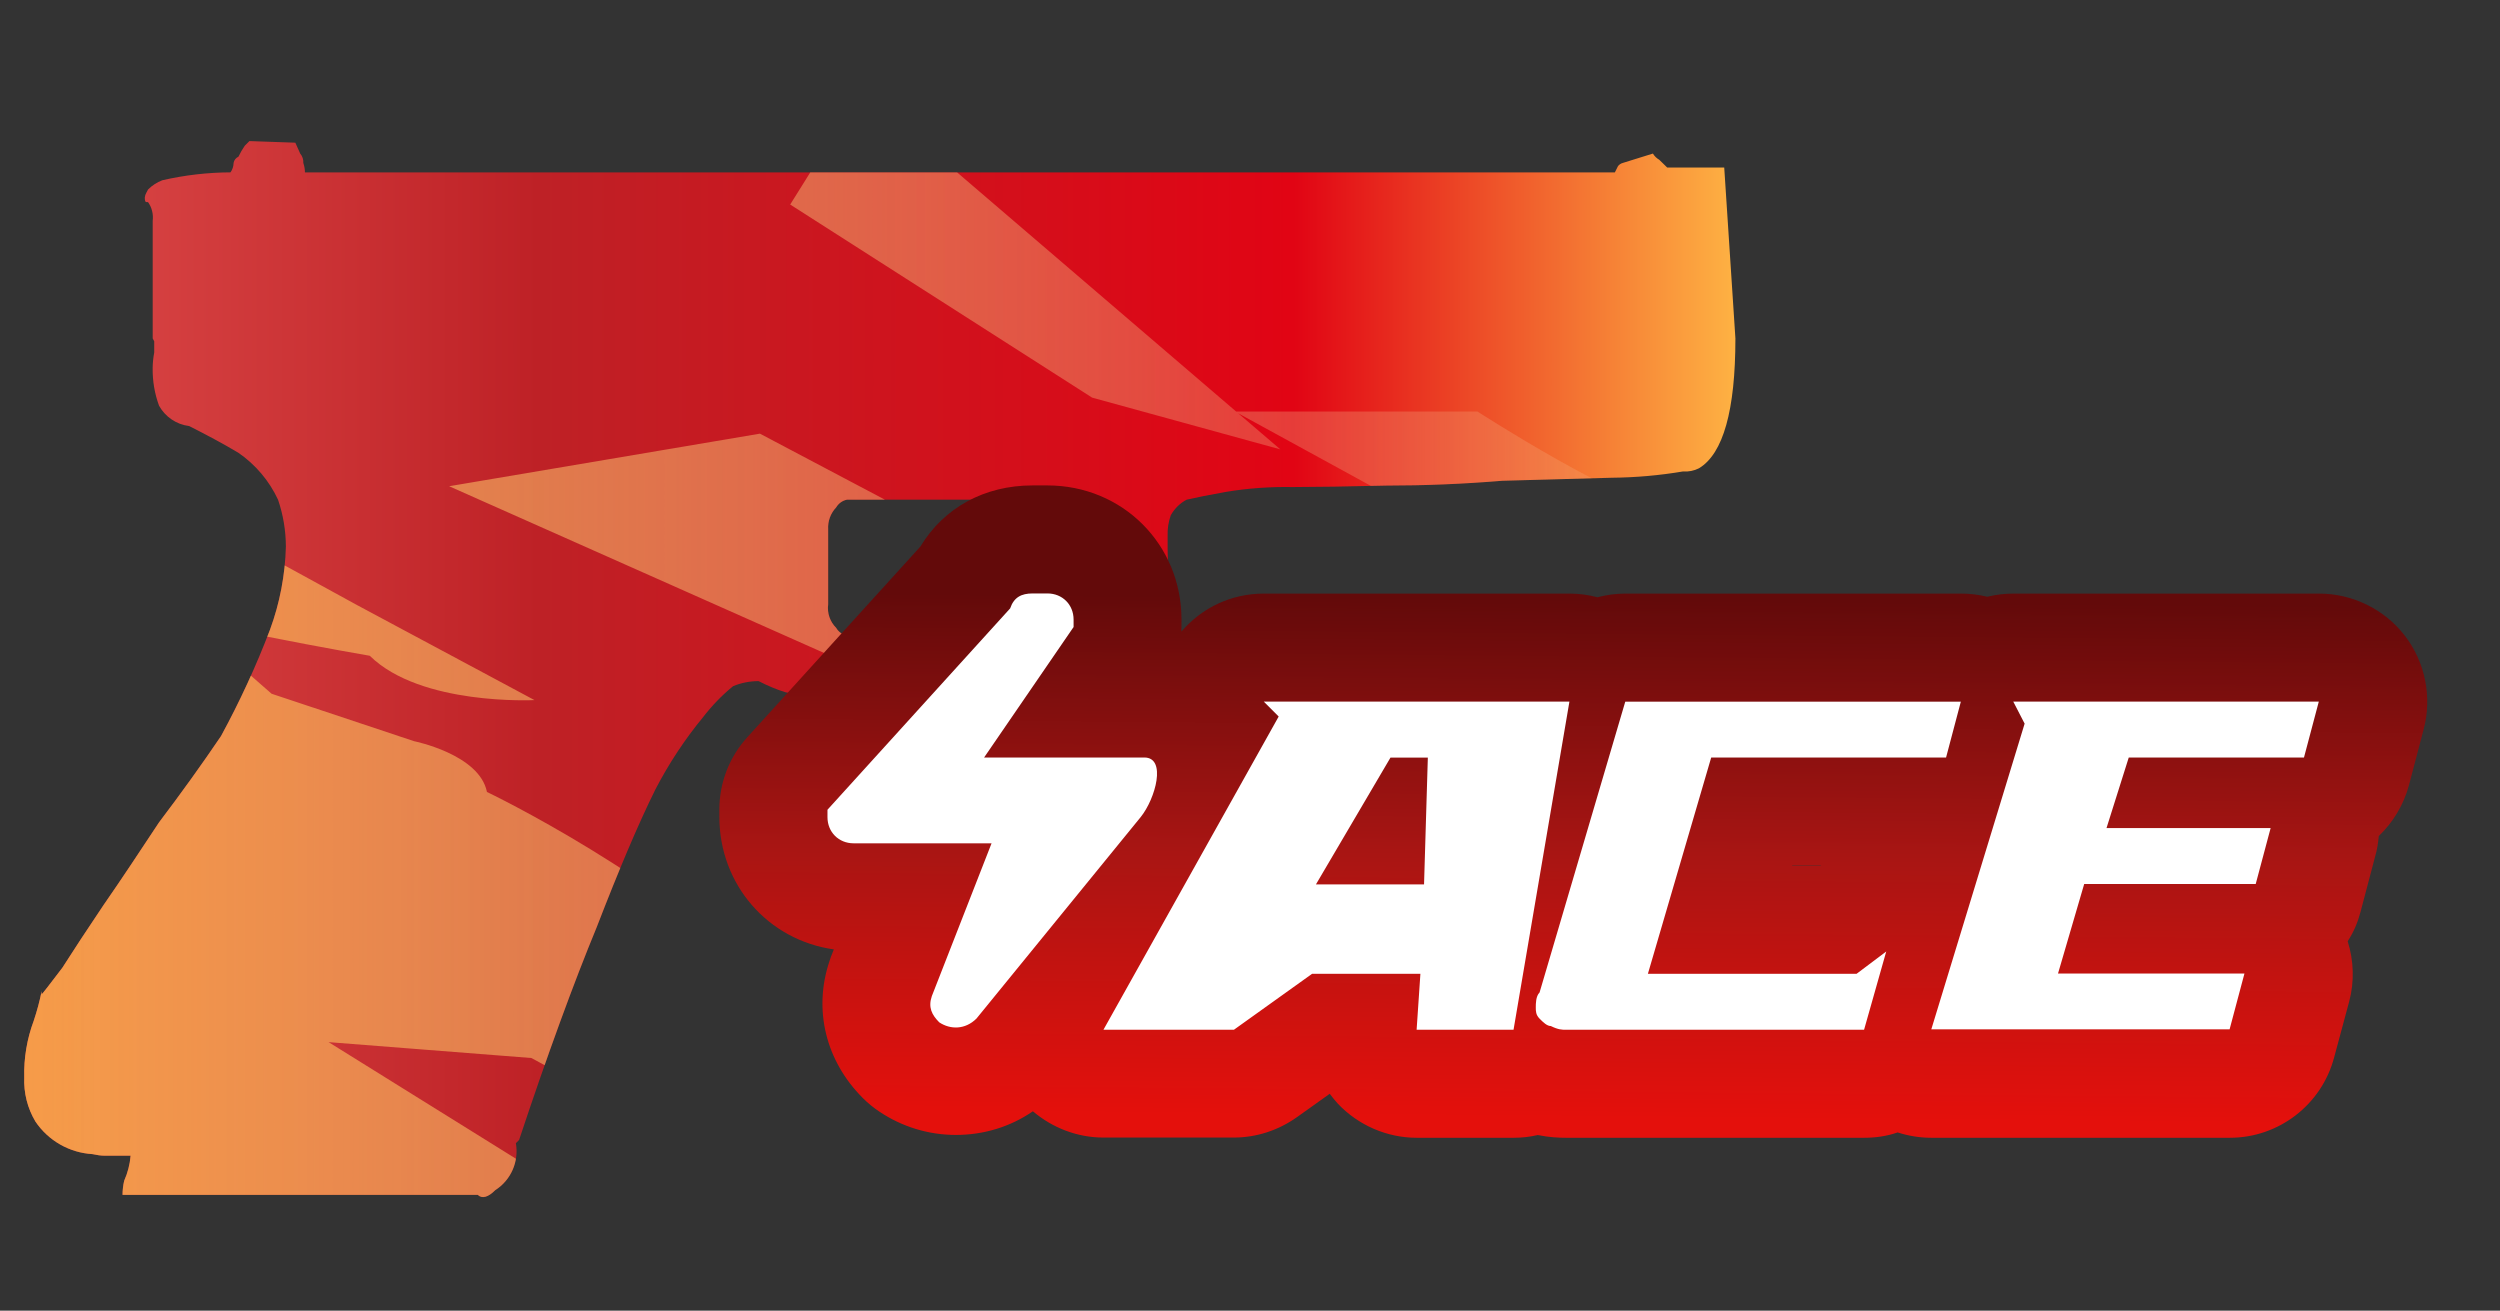 <?xml version="1.0" encoding="utf-8"?>
<!-- Generator: Adobe Illustrator 16.0.0, SVG Export Plug-In . SVG Version: 6.00 Build 0)  -->
<!DOCTYPE svg PUBLIC "-//W3C//DTD SVG 1.1//EN" "http://www.w3.org/Graphics/SVG/1.1/DTD/svg11.dtd">
<svg version="1.1" id="case1" xmlns="http://www.w3.org/2000/svg" xmlns:xlink="http://www.w3.org/1999/xlink" x="0px" y="0px"
	 width="68.667px" height="36px" viewBox="0 0 68.667 36" enable-background="new 0 0 68.667 36" xml:space="preserve">
<rect x="0" y="0" width="68.667" height="36" fill="#333333" stroke="none"/>
<linearGradient id="glock_1_" gradientUnits="userSpaceOnUse" x1="-125.676" y1="-2178.279" x2="-78.674" y2="-2178.279" gradientTransform="matrix(1 0 0 -1 126.34 -2159.901)">
	<stop  offset="0" style="stop-color:#DC4A49"/>
	<stop  offset="0.301" style="stop-color:#BE2126"/>
	<stop  offset="0.742" style="stop-color:#E10414"/>
	<stop  offset="1" style="stop-color:#FEB243"/>
</linearGradient>
<path id="glock" fill="url(#glock_1_)" d="M46.666,12.862c-0.135,0.068-0.285,0.099-0.438,0.087
	c-0.646,0.109-1.301,0.167-1.957,0.173c-0.934,0.026-1.936,0.054-3.006,0.083c-1.076,0.089-2.139,0.132-3.188,0.132
	c-1.041,0.026-1.896,0.04-2.566,0.041c-0.613-0.012-1.229,0.032-1.828,0.131c-0.471,0.084-0.833,0.156-1.088,0.215
	c-0.186,0.097-0.336,0.247-0.438,0.43c-0.063,0.18-0.093,0.37-0.086,0.56v0.346c0,0.258,0.016,0.571,0.047,0.944
	c0.025,0.332,0.069,0.661,0.131,0.988c0.082,0.4,0.172,0.789,0.258,1.163v0.129l-0.609,0.688v0.129
	c-0.507,0.15-1.04,0.215-1.568,0.172c-1.684,0.086-3.102,0.104-4.268,0.086c-1.104,0-2.047-0.027-2.832-0.086
	c-0.7-0.086-1.249-0.172-1.654-0.258c-0.255-0.078-0.502-0.185-0.74-0.307c-0.239,0.001-0.477,0.046-0.7,0.139
	c-0.309,0.252-0.586,0.541-0.827,0.854c-0.5,0.607-0.938,1.271-1.306,1.979c-0.467,0.943-1.003,2.207-1.611,3.78
	c-0.639,1.549-1.351,3.495-2.134,5.851L14.17,31.4c0.087,0.506-0.135,1.014-0.566,1.289c-0.2,0.201-0.365,0.242-0.48,0.131H3.366
	c0-0.131,0.015-0.262,0.045-0.389c0.098-0.222,0.157-0.451,0.176-0.688h-0.7C2.77,31.744,2.653,31.725,2.54,31.7
	c-0.635-0.038-1.215-0.371-1.568-0.896c-0.217-0.365-0.324-0.785-0.306-1.217c-0.014-0.521,0.075-1.053,0.26-1.548
	c0.09-0.271,0.163-0.54,0.218-0.813v0.086c0.03-0.026,0.218-0.271,0.567-0.729c0.292-0.46,0.669-1.033,1.133-1.724
	c0.495-0.713,1-1.479,1.526-2.274c0.609-0.804,1.176-1.593,1.7-2.367c0.513-0.942,0.963-1.92,1.346-2.923
	c0.269-0.731,0.416-1.502,0.436-2.281c-0.001-0.438-0.074-0.874-0.215-1.288c-0.242-0.52-0.618-0.965-1.09-1.29
	c-0.436-0.26-0.889-0.5-1.352-0.734c-0.349-0.043-0.656-0.251-0.827-0.559c-0.121-0.331-0.18-0.68-0.175-1.032
	c0.001-0.144,0.016-0.288,0.043-0.43V9.375l-0.042-0.08V6.067c0.023-0.182-0.022-0.366-0.128-0.516H4.019
	c-0.029,0-0.042-0.043-0.042-0.126c0.004-0.046,0.019-0.09,0.042-0.13l0.047-0.089c0.111-0.112,0.246-0.199,0.393-0.255
	C5.073,4.81,5.701,4.737,6.331,4.734c0.054-0.075,0.084-0.166,0.085-0.259c0.013-0.076,0.063-0.14,0.133-0.171
	c0.05-0.104,0.108-0.205,0.173-0.3l0.129-0.129l1.261,0.044l0.134,0.3C8.307,4.29,8.337,4.383,8.331,4.476
	C8.36,4.559,8.375,4.647,8.376,4.735h35.979l0.086-0.172c0.033-0.043,0.08-0.074,0.133-0.088L45.4,4.218
	c0.043,0.071,0.104,0.13,0.176,0.172l0.217,0.212h1.566l0.307,4.693C47.666,11.269,47.332,12.461,46.666,12.862z M29.458,13.724
	h-6.192c-0.126,0.025-0.235,0.103-0.3,0.214c-0.153,0.161-0.232,0.378-0.219,0.6v2.063c-0.031,0.237,0.049,0.474,0.219,0.643
	c0.064,0.111,0.174,0.19,0.3,0.218h6.187c0.148-0.001,0.282-0.085,0.348-0.218c0.169-0.169,0.25-0.406,0.222-0.643v-2.058
	c0.013-0.222-0.067-0.438-0.222-0.6C29.738,13.81,29.605,13.725,29.458,13.724L29.458,13.724z"/>
<g>
	<defs>
		<path id="SVGID_1_" d="M46.666,12.862c-0.135,0.068-0.285,0.099-0.438,0.087c-0.646,0.109-1.301,0.167-1.957,0.173
			c-0.934,0.026-1.936,0.054-3.006,0.083c-1.076,0.089-2.139,0.132-3.188,0.132c-1.041,0.026-1.896,0.04-2.566,0.041
			c-0.613-0.012-1.229,0.032-1.828,0.131c-0.471,0.084-0.833,0.156-1.088,0.215c-0.186,0.097-0.336,0.247-0.438,0.43
			c-0.063,0.18-0.093,0.37-0.086,0.56v0.346c0,0.258,0.016,0.571,0.047,0.944c0.025,0.332,0.069,0.661,0.131,0.988
			c0.082,0.4,0.172,0.789,0.258,1.163v0.129l-0.609,0.688v0.129c-0.507,0.15-1.04,0.215-1.568,0.172
			c-1.684,0.086-3.102,0.104-4.268,0.086c-1.104,0-2.047-0.027-2.832-0.086c-0.7-0.086-1.249-0.172-1.654-0.258
			c-0.255-0.078-0.502-0.185-0.74-0.307c-0.239,0.001-0.477,0.046-0.7,0.139c-0.309,0.252-0.586,0.541-0.827,0.854
			c-0.5,0.607-0.938,1.271-1.306,1.979c-0.467,0.943-1.003,2.207-1.611,3.78c-0.639,1.549-1.351,3.495-2.134,5.851L14.17,31.4
			c0.087,0.506-0.135,1.014-0.566,1.289c-0.2,0.201-0.365,0.242-0.48,0.131H3.366c0-0.131,0.015-0.262,0.045-0.389
			c0.098-0.222,0.157-0.451,0.176-0.688h-0.7C2.77,31.744,2.653,31.725,2.54,31.7c-0.635-0.038-1.215-0.371-1.568-0.896
			c-0.217-0.365-0.324-0.785-0.306-1.217c-0.014-0.521,0.075-1.053,0.26-1.548c0.09-0.271,0.163-0.54,0.218-0.813v0.086
			c0.03-0.026,0.218-0.271,0.567-0.729c0.292-0.46,0.669-1.033,1.133-1.724c0.495-0.713,1-1.479,1.526-2.274
			c0.609-0.804,1.176-1.593,1.7-2.367c0.513-0.942,0.963-1.92,1.346-2.923c0.269-0.731,0.416-1.502,0.436-2.281
			c-0.001-0.438-0.074-0.874-0.215-1.288c-0.242-0.52-0.618-0.965-1.09-1.29c-0.436-0.26-0.889-0.5-1.352-0.734
			c-0.349-0.043-0.656-0.251-0.827-0.559c-0.121-0.331-0.18-0.68-0.175-1.032c0.001-0.144,0.016-0.288,0.043-0.43V9.375l-0.042-0.08
			V6.067c0.023-0.182-0.022-0.366-0.128-0.516H4.019c-0.029,0-0.042-0.043-0.042-0.126c0.004-0.046,0.019-0.09,0.042-0.13
			l0.047-0.089c0.111-0.112,0.246-0.199,0.393-0.255C5.073,4.81,5.701,4.737,6.331,4.734c0.054-0.075,0.084-0.166,0.085-0.259
			c0.013-0.076,0.063-0.14,0.133-0.171c0.05-0.104,0.108-0.205,0.173-0.3l0.129-0.129l1.261,0.044l0.134,0.3
			C8.307,4.29,8.337,4.383,8.331,4.476C8.36,4.559,8.375,4.647,8.376,4.735h35.979l0.086-0.172c0.033-0.043,0.08-0.074,0.133-0.088
			L45.4,4.218c0.043,0.071,0.104,0.13,0.176,0.172l0.217,0.212h1.566l0.307,4.693C47.666,11.269,47.332,12.461,46.666,12.862z
			 M29.458,13.724h-6.192c-0.126,0.025-0.235,0.103-0.3,0.214c-0.153,0.161-0.232,0.378-0.219,0.6v2.063
			c-0.031,0.237,0.049,0.474,0.219,0.643c0.064,0.111,0.174,0.19,0.3,0.218h6.187c0.148-0.001,0.282-0.085,0.348-0.218
			c0.169-0.169,0.25-0.406,0.222-0.643v-2.058c0.013-0.222-0.067-0.438-0.222-0.6C29.738,13.81,29.605,13.725,29.458,13.724
			L29.458,13.724z"/>
	</defs>
	<clipPath id="SVGID_2_">
		<use xlink:href="#SVGID_1_"  overflow="visible"/>
	</clipPath>
	<g clip-path="url(#SVGID_2_)">
		<g>
			
				<linearGradient id="SVGID_3_" gradientUnits="userSpaceOnUse" x1="-830.794" y1="1.34" x2="-769.759" y2="1.34" gradientTransform="matrix(-1 0 0 -1 -776.111 19.34)">
				<stop  offset="0" style="stop-color:#F2E2C8;stop-opacity:0"/>
				<stop  offset="0.919" style="stop-color:#FEB243;stop-opacity:0.8"/>
			</linearGradient>
			<path fill="url(#SVGID_3_)" d="M28.79,14.573l1.59,0.924c-0.154,0.737,1.71,2.34,1.71,2.34l-11.217-5.926l-8.537,1.444
				l23.642,10.513l-12.219-7.25l15.816,5.209l6.835,4.584l2.037-4.405l-2.982,0.026L28.79,14.573z M13.375,21.753
				c-0.207-1.035-2-1.394-2-1.394L7.46,19.055l-0.695-0.608C6.427,17.95,3.894,16.62,3.894,16.62
				c0.84,0.457,6.263,1.392,6.263,1.392c1.398,1.379,4.523,1.217,4.523,1.217L9.808,16.62l-7.306-4.002l-0.958-0.086L1.259,10.43
				l-1.654-0.331l-5.957,8.936l6.525,14.481l16.308-0.252l-7.456-4.64l5.568,0.436l7.844,4.204l6.236-5.165l-7.083-0.666
				C18.238,24.067,13.375,21.753,13.375,21.753z M35.167,12.343l-1.159-0.992l20.674,11.311l-2.74-5.875
				c-0.504-0.105-5.627-2.578-5.627-2.578c-1.809-0.362-5.734-2.906-5.734-2.906h-6.629L23.662,2.484l-1.958,3.134l8.292,5.303
				L35.167,12.343z"/>
		</g>
	</g>
</g>
<linearGradient id="shape2_2_" gradientUnits="userSpaceOnUse" x1="-15.79" y1="2.888" x2="-15.915" y2="-11.362" gradientTransform="matrix(1 0 0 -1 59.04 19.34)">
	<stop  offset="0" style="stop-color:#630A0A"/>
	<stop  offset="0.489" style="stop-color:#A81513"/>
	<stop  offset="1" style="stop-color:#E4100C"/>
</linearGradient>
<path id="shape2_1_" fill="url(#shape2_2_)" d="M53.046,31.251c-0.313,0-0.625-0.05-0.924-0.147
	c-0.297,0.104-0.606,0.147-0.92,0.147h-8.193c-0.186,0-0.446-0.009-0.771-0.075c-0.219,0.051-0.438,0.075-0.662,0.075h-2.664
	c-0.815,0-1.604-0.342-2.166-0.937c-0.078-0.086-0.149-0.174-0.223-0.271l-0.906,0.646c-0.506,0.357-1.104,0.556-1.729,0.556h-3.583
	c-0.718,0-1.402-0.269-1.935-0.722c-0.617,0.427-1.351,0.65-2.115,0.65c-0.75,0-1.478-0.222-2.104-0.642
	c-0.164-0.11-0.314-0.233-0.451-0.37c-1.021-1.021-1.363-2.423-0.92-3.753l0.043-0.128l0.08-0.203
	c-1.801-0.254-3.145-1.768-3.145-3.646V22.24c0-0.741,0.274-1.45,0.773-1.996l4.749-5.232c0.646-1.069,1.762-1.679,3.078-1.679h0.41
	c2.064,0,3.684,1.618,3.684,3.684c0,0,0,0.289-0.002,0.331c0.555-0.653,1.371-1.044,2.26-1.044h8.396
	c0.263,0,0.521,0.034,0.771,0.101c0.25-0.067,0.51-0.101,0.771-0.101h9.22c0.24,0,0.479,0.029,0.717,0.087
	c0.23-0.058,0.476-0.087,0.72-0.087h8.396c0.918,0,1.797,0.433,2.354,1.159c0.559,0.726,0.752,1.689,0.514,2.573l-0.403,1.532
	c-0.146,0.541-0.437,1.02-0.828,1.395c-0.019,0.188-0.045,0.372-0.099,0.555l-0.405,1.537c-0.076,0.282-0.188,0.551-0.351,0.799
	c0.168,0.532,0.188,1.109,0.041,1.656l-0.414,1.539c-0.346,1.297-1.521,2.202-2.862,2.202H53.046z M50.007,23.782l0.013-0.009
	h-0.793l-0.002,0.009H50.007z"/>
<path id="ACE" fill="#FFFFFF" d="M27.235,23.163h-3.79c-0.408,0-0.717-0.308-0.717-0.718c0-0.104,0-0.104,0-0.204l5.018-5.531
	c0.104-0.307,0.311-0.41,0.615-0.41h0.41c0.409,0,0.717,0.308,0.717,0.717c0,0.102,0,0.205,0,0.205l-2.458,3.584h4.402
	c0.614,0,0.31,1.127-0.103,1.639l-4.508,5.531c-0.309,0.308-0.717,0.308-1.023,0.104c-0.204-0.206-0.309-0.41-0.204-0.719
	L27.235,23.163L27.235,23.163L27.235,23.163z M34.712,19.271l0.409,0.41l-4.813,8.603h3.584l2.146-1.536h2.976l-0.104,1.536h2.662
	l1.535-9.013H34.712L34.712,19.271z M39.218,20.809l-0.104,3.482h-2.969l2.047-3.482H39.218L39.218,20.809z M43.009,28.284h8.191
	l0.609-2.15l-0.816,0.614h-5.731l1.739-5.941h6.451l0.406-1.535h-9.217l-2.354,7.988c-0.104,0.104-0.104,0.309-0.104,0.409
	c0,0.103,0,0.205,0.104,0.31c0.104,0.105,0.205,0.203,0.309,0.203C42.803,28.284,42.906,28.284,43.009,28.284L43.009,28.284
	L43.009,28.284z M55.298,19.271l0.312,0.605l-2.563,8.396h8.193l0.408-1.533h-5.121l0.719-2.458h4.711l0.41-1.537h-4.508
	l0.611-1.938h4.813l0.407-1.535H55.298L55.298,19.271z"/>
</svg>
